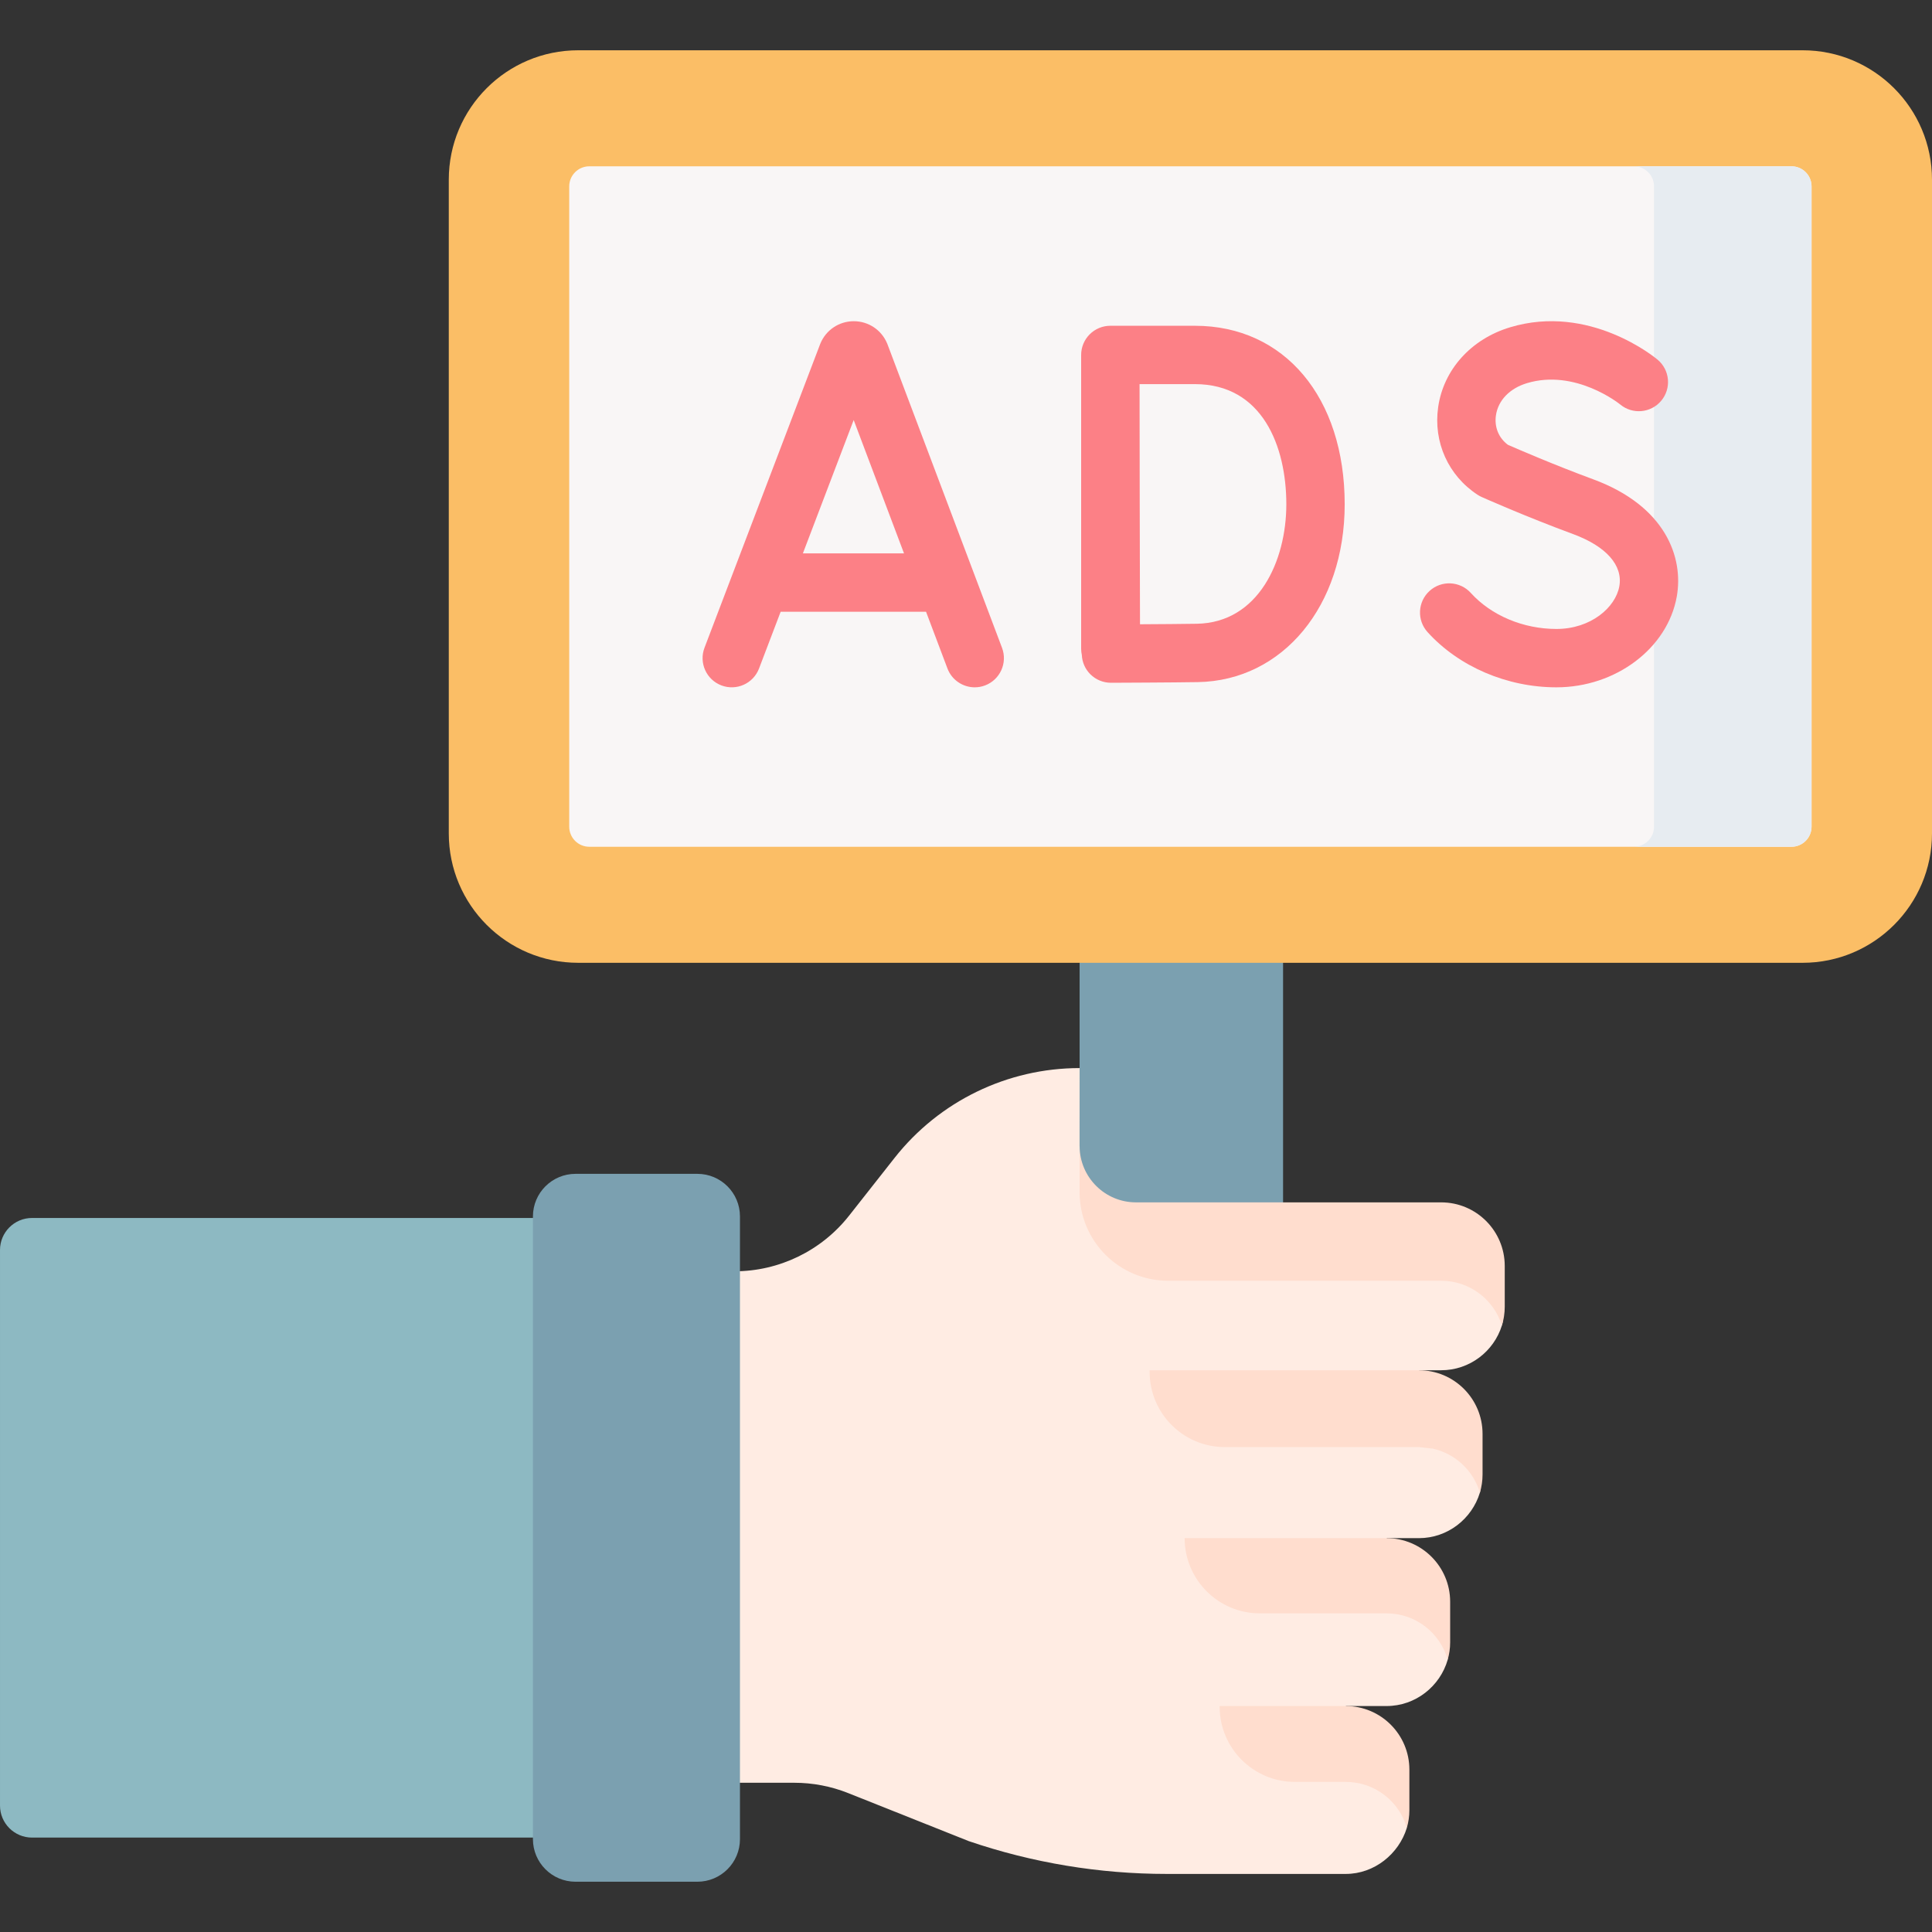 <svg id="Capa_1" enable-background="new 0 0 512 512" height="512" viewBox="0 0 512 512" width="512" xmlns="http://www.w3.org/2000/svg"><rect x="0" y="0" width="512" height="512" fill="#333333" stroke="none"/><g><g><g><g><g><g><g><g><g><g><path d="m286.106 224.401h53.919v245.004h-53.919z" fill="#7ba0b0"/><path d="m391.952 393.148-15.919-30.017h5.882c7.562 0 13.971-5 16.103-11.86l.012-.038c.76-2.464.294-5.155-1.285-7.193-3.124-4.031-8.007-6.629-13.502-6.629h-73.352c-13.136 0-23.785-10.649-23.785-23.785v-9.82c0-.041-.006-.081-.006-.122l.006-20.633c-19.126 0-37.197 8.771-49.03 23.797l-12.054 15.308c-7.336 9.315-18.538 14.752-30.395 14.752h-17.902v135.541h33.76c4.904 0 9.763.932 14.318 2.747l31.931 12.721c16.885 5.756 34.602 8.693 52.44 8.693h47.469c7.59 0 14.072-5.314 16.185-12.212-1.268-11.133-6.101-21.558-13.777-29.721l-2.408-2.56h10.804c7.694 0 14.19-5.236 16.211-12.28.094-.329-.089-1.427-.432-2.938-2.152-9.488-6.598-18.305-12.842-25.766l-2.937-3.509h8.586c7.61 0 14.059-5.132 16.154-12.058.244-.806.16-1.675-.235-2.418z" fill="#ffece3"/></g><path d="m477.702 255.152h-324.472c-18.942 0-34.298-15.356-34.298-34.298v-173.233c0-18.942 15.356-34.298 34.298-34.298h324.472c18.942 0 34.298 15.356 34.298 34.298v173.232c0 18.943-15.356 34.299-34.298 34.299z" fill="#fbbe66"/><path d="m156.17 224.401c-2.934 0-5.32-2.386-5.32-5.32v-169.688c0-2.933 2.386-5.319 5.32-5.319h318.591c2.933 0 5.319 2.386 5.319 5.319v169.687c0 2.933-2.386 5.32-5.319 5.32h-318.591z" fill="#f9f6f6"/><path d="m474.762 44.074h-41.748c2.933 0 5.319 2.386 5.319 5.319v169.687c0 2.934-2.386 5.32-5.319 5.32h41.748c2.933 0 5.319-2.386 5.319-5.32v-169.687c0-2.933-2.386-5.319-5.319-5.319z" fill="#e7ecf1"/></g><path d="m172.879 322.776h-164.389c-4.689 0-8.49 3.801-8.49 8.49v147.225c0 4.689 3.801 8.49 8.49 8.49h164.39v-164.205z" fill="#8db9c2"/><path d="m184.806 311.08h-32.282c-6.236 0-11.292 5.056-11.292 11.292v165.014c0 6.236 5.056 11.292 11.292 11.292h32.282c6.236 0 11.292-5.056 11.292-11.292v-165.015c0-6.236-5.056-11.291-11.292-11.291z" fill="#7ba0b0"/></g></g></g></g></g></g><g fill="#fc8086"><path d="m235.204 91.273c-.027-.071-.055-.141-.084-.212-1.484-3.607-4.961-5.936-8.86-5.936-.003 0-.007 0-.01 0-3.903.004-7.38 2.341-8.858 5.954-.024.058-.047.116-.069.175l-30.624 80.407c-1.52 3.991.483 8.458 4.474 9.978 3.991 1.518 8.458-.484 9.978-4.474l5.73-15.045h38.529l5.67 15.023c1.169 3.096 4.111 5.004 7.236 5.004.907 0 1.83-.161 2.728-.5 3.996-1.508 6.012-5.969 4.505-9.964zm-22.433 55.382 13.463-35.349 13.34 35.349z"/><path d="m316.663 86.332h-22.415c-2.053 0-4.022.817-5.473 2.27s-2.264 3.424-2.26 5.477v.065.003 77.775c0 .563.064 1.11.178 1.639.089 1.932.89 3.766 2.268 5.134 1.449 1.438 3.407 2.245 5.447 2.245h.03c.677-.003 16.644-.064 23.016-.175 22.541-.394 38.902-20.215 38.902-47.129 0-28.295-15.951-47.304-39.693-47.304zm.522 78.97c-3.432.06-9.897.106-15.07.135-.03-9.31-.077-24.589-.077-31.889 0-6.122-.026-22.097-.043-31.752h14.668c17.863 0 24.228 16.447 24.228 31.839.001 15.052-7.418 31.382-23.706 31.667z"/><path d="m422.224 127.024c-10.418-3.843-20.087-8.036-22.614-9.146-2.438-1.81-3.62-4.684-3.173-7.793.57-3.971 3.641-7.164 8.214-8.542 12.831-3.867 24.468 5.442 24.716 5.643 3.269 2.721 8.126 2.291 10.865-.969 2.748-3.269 2.325-8.147-.944-10.894-.728-.613-18.076-14.922-39.097-8.588-10.331 3.112-17.635 11.217-19.062 21.152-1.329 9.262 2.683 18.171 10.47 23.248.342.223.7.418 1.073.584.469.209 11.628 5.177 24.2 9.814 8.787 3.241 13.257 8.288 12.265 13.846-.992 5.556-7.499 11.302-16.67 11.302-8.79 0-17.272-3.57-22.69-9.549-2.867-3.164-7.757-3.406-10.922-.538-3.164 2.867-3.405 7.758-.538 10.922 8.301 9.161 21.067 14.63 34.15 14.63 15.735 0 29.446-10.339 31.894-24.048 1.855-10.391-2.986-24.01-22.137-31.074z"/></g></g><g fill="#ffddce"><path d="m381.916 318.638h-80.867c-8.217 0-14.879-6.63-14.943-14.831v12.144c0 12.957 10.503 23.46 23.46 23.46h72.35c7.57 0 13.974 4.99 16.103 11.86.489-1.579.754-3.257.754-4.997v-10.779c-.001-9.31-7.548-16.857-16.857-16.857z"/><path d="m376.034 363.131h-71.37v.43c0 11.008 8.924 19.932 19.932 19.932h51.438l3.63.402c6.002 1.319 10.796 5.835 12.524 11.671.452-1.522.703-3.13.703-4.799v-10.779c0-9.31-7.547-16.857-16.857-16.857z"/><path d="m367.447 407.624h-53.505c0 11.008 8.924 19.932 19.932 19.932h33.573c7.721 0 14.215 5.198 16.211 12.281.411-1.457.646-2.988.646-4.577v-10.779c.001-9.31-7.547-16.857-16.857-16.857z"/><path d="m356.643 452.117h-33.422v.172c0 11.008 8.924 19.932 19.932 19.932h13.49c7.684 0 14.155 5.147 16.185 12.177.426-1.478.672-3.031.672-4.645v-10.779c.001-9.31-7.547-16.857-16.857-16.857z"/></g></g></svg>